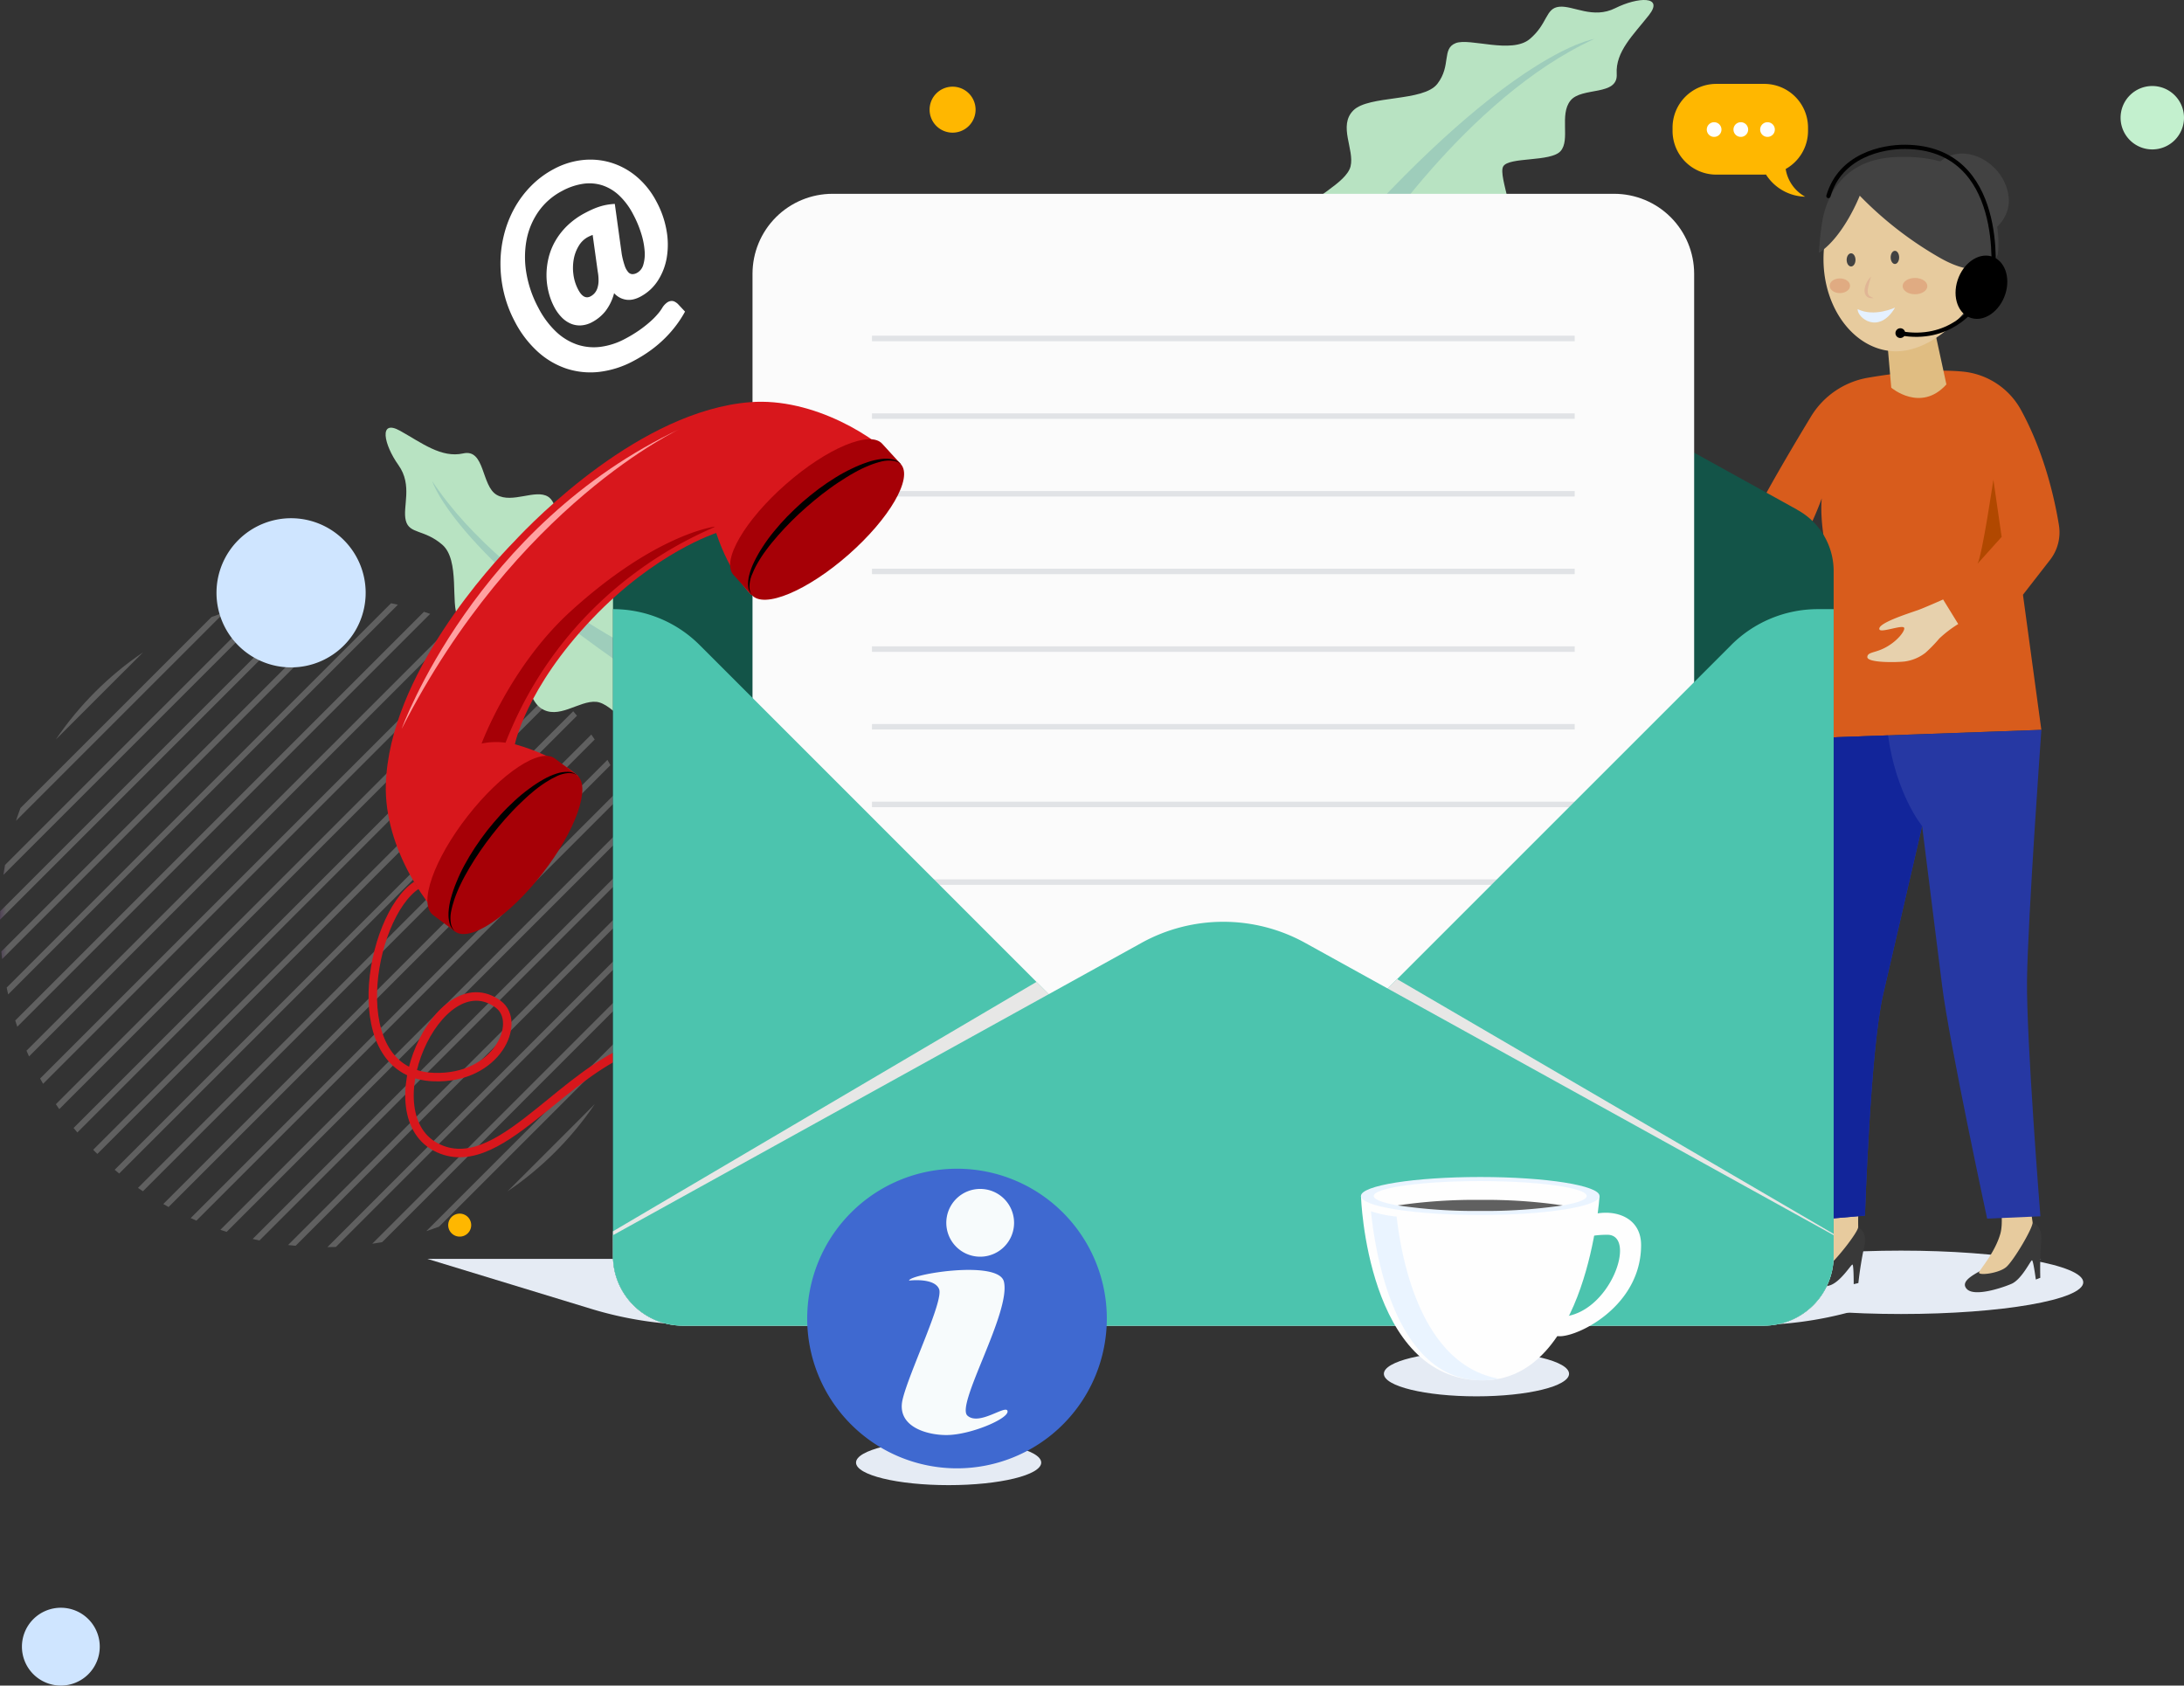 <svg xmlns="http://www.w3.org/2000/svg" xmlns:xlink="http://www.w3.org/1999/xlink" width="514.436" height="397.043" viewBox="0 0 514.436 397.043">
  <rect x="0" y="0" width="514.436" height="397.043" fill="#333333" stroke="none"/>
  <defs>
    <clipPath id="clip-path">
      <rect id="Rectangle_5059" data-name="Rectangle 5059" width="514.436" height="397.043" fill="none"/>
    </clipPath>
    <clipPath id="clip-path-2">
      <rect id="Rectangle_5054" data-name="Rectangle 5054" width="153.238" height="153.238" fill="none"/>
    </clipPath>
    <clipPath id="clip-path-3">
      <path id="Path_24610" data-name="Path 24610" d="M126.561,144.467q.032-1,.04-1.992L50.486,218.589q1-.007,1.992-.04Z" transform="translate(-50.486 -142.475)" fill="none"/>
    </clipPath>
    <linearGradient id="linear-gradient" x1="-1.013" y1="2.357" x2="-0.993" y2="2.357" gradientUnits="objectBoundingBox">
      <stop offset="0" stop-color="#bb7ad5"/>
      <stop offset="1" stop-color="#fbfbfb"/>
    </linearGradient>
    <clipPath id="clip-path-4">
      <path id="Path_24611" data-name="Path 24611" d="M129.486,138.181q-.08-.887-.182-1.771L44.421,221.291c.59.069,1.179.128,1.771.183Z" transform="translate(-44.421 -136.41)" fill="none"/>
    </clipPath>
    <linearGradient id="linear-gradient-2" x1="-0.798" y1="2.218" x2="-0.78" y2="2.218" xlink:href="#linear-gradient"/>
    <clipPath id="clip-path-5">
      <path id="Path_24612" data-name="Path 24612" d="M14.372,214.713c.162.163.319.331.481.493s.33.321.495.483L123.7,107.337c-.162-.165-.319-.332-.481-.495s-.33-.321-.495-.481Z" transform="translate(-14.372 -106.361)" fill="none"/>
    </clipPath>
    <linearGradient id="linear-gradient-3" x1="-0.201" y1="2.146" x2="-0.187" y2="2.146" xlink:href="#linear-gradient"/>
    <clipPath id="clip-path-6">
      <path id="Path_24613" data-name="Path 24613" d="M121.783,151.717c.137-.776.266-1.554.379-2.333L57.4,214.151c.779-.113,1.557-.241,2.333-.379Z" transform="translate(-57.395 -149.384)" fill="none"/>
    </clipPath>
    <linearGradient id="linear-gradient-4" x1="-1.354" y1="2.607" x2="-1.33" y2="2.607" xlink:href="#linear-gradient"/>
    <clipPath id="clip-path-7">
      <path id="Path_24614" data-name="Path 24614" d="M131.107,132.557q-.165-.8-.348-1.606l-91.8,91.8q.8.183,1.606.348Z" transform="translate(-38.962 -130.951)" fill="none"/>
    </clipPath>
    <linearGradient id="linear-gradient-5" x1="-0.646" y1="2.138" x2="-0.629" y2="2.138" xlink:href="#linear-gradient"/>
    <clipPath id="clip-path-8">
      <path id="Path_24615" data-name="Path 24615" d="M98.8,170.251,78.262,190.79A77.086,77.086,0,0,0,98.8,170.251" transform="translate(-78.262 -170.251)" fill="none"/>
    </clipPath>
    <linearGradient id="linear-gradient-6" x1="-5.821" y1="6.668" x2="-5.747" y2="6.668" xlink:href="#linear-gradient"/>
    <clipPath id="clip-path-9">
      <path id="Path_24616" data-name="Path 24616" d="M131.719,127.438q-.234-.736-.484-1.468L33.981,223.224c.489.165.978.328,1.47.484Z" transform="translate(-33.981 -125.97)" fill="none"/>
    </clipPath>
    <linearGradient id="linear-gradient-7" x1="-0.531" y1="2.093" x2="-0.515" y2="2.093" xlink:href="#linear-gradient"/>
    <clipPath id="clip-path-10">
      <path id="Path_24617" data-name="Path 24617" d="M17.68,217.678q.527.449,1.063.889L126.577,110.731c-.292-.356-.59-.71-.889-1.063Z" transform="translate(-17.68 -109.668)" fill="none"/>
    </clipPath>
    <linearGradient id="linear-gradient-8" x1="-0.248" y1="2.108" x2="-0.234" y2="2.108" xlink:href="#linear-gradient"/>
    <clipPath id="clip-path-11">
      <path id="Path_24618" data-name="Path 24618" d="M128.852,114.422c-.263-.386-.527-.771-.8-1.155L21.278,220.044c.383.27.768.535,1.155.8Z" transform="translate(-21.278 -113.267)" fill="none"/>
    </clipPath>
    <linearGradient id="linear-gradient-9" x1="-0.302" y1="2.082" x2="-0.288" y2="2.082" xlink:href="#linear-gradient"/>
    <clipPath id="clip-path-12">
      <path id="Path_24619" data-name="Path 24619" d="M130.5,118.416q-.344-.626-.7-1.248L25.179,221.788c.416.238.831.475,1.25.7Z" transform="translate(-25.179 -117.168)" fill="none"/>
    </clipPath>
    <linearGradient id="linear-gradient-10" x1="-0.365" y1="2.07" x2="-0.351" y2="2.07" xlink:href="#linear-gradient"/>
    <clipPath id="clip-path-13">
      <path id="Path_24620" data-name="Path 24620" d="M131.482,122.742c-.194-.452-.4-.9-.6-1.35L29.4,222.871c.449.2.9.4,1.352.6Z" transform="translate(-29.403 -121.392)" fill="none"/>
    </clipPath>
    <linearGradient id="linear-gradient-11" x1="-0.44" y1="2.073" x2="-0.425" y2="2.073" xlink:href="#linear-gradient"/>
    <clipPath id="clip-path-14">
      <path id="Path_24621" data-name="Path 24621" d="M113.738,160.723q.555-1.489,1.048-3L65.734,206.775q1.51-.493,3-1.048Z" transform="translate(-65.734 -157.723)" fill="none"/>
    </clipPath>
    <linearGradient id="linear-gradient-12" x1="-2.047" y1="3.182" x2="-2.016" y2="3.182" xlink:href="#linear-gradient"/>
    <clipPath id="clip-path-15">
      <path id="Path_24622" data-name="Path 24622" d="M106.165,96.675c-.449-.2-.9-.406-1.35-.6L4.086,196.8c.194.452.4.9.6,1.352Z" transform="translate(-4.086 -96.075)" fill="none"/>
    </clipPath>
    <linearGradient id="linear-gradient-13" x1="-0.061" y1="2.452" x2="-0.046" y2="2.452" xlink:href="#linear-gradient"/>
    <clipPath id="clip-path-16">
      <path id="Path_24623" data-name="Path 24623" d="M111.51,98.878q-.623-.357-1.25-.7L6.186,202.25q.344.628.7,1.248Z" transform="translate(-6.186 -98.174)" fill="none"/>
    </clipPath>
    <linearGradient id="linear-gradient-14" x1="-0.09" y1="2.346" x2="-0.075" y2="2.346" xlink:href="#linear-gradient"/>
    <clipPath id="clip-path-17">
      <path id="Path_24624" data-name="Path 24624" d="M116.188,101.4q-.575-.406-1.155-.8L8.614,207.021c.263.388.527.773.8,1.156Z" transform="translate(-8.614 -100.603)" fill="none"/>
    </clipPath>
    <linearGradient id="linear-gradient-15" x1="-0.122" y1="2.262" x2="-0.108" y2="2.262" xlink:href="#linear-gradient"/>
    <clipPath id="clip-path-18">
      <path id="Path_24625" data-name="Path 24625" d="M120.243,104.224c-.351-.3-.706-.6-1.062-.889L11.346,211.169c.292.357.59.71.889,1.063Z" transform="translate(-11.346 -103.335)" fill="none"/>
    </clipPath>
    <linearGradient id="linear-gradient-16" x1="-0.159" y1="2.196" x2="-0.145" y2="2.196" xlink:href="#linear-gradient"/>
    <clipPath id="clip-path-19">
      <path id="Path_24626" data-name="Path 24626" d="M65.286,92.507c-.779.113-1.557.243-2.333.38L.9,154.943c-.137.776-.266,1.552-.379,2.331Z" transform="translate(-0.519 -92.507)" fill="none"/>
    </clipPath>
    <linearGradient id="linear-gradient-17" x1="-0.012" y1="3.948" x2="0.011" y2="3.948" xlink:href="#linear-gradient"/>
    <clipPath id="clip-path-20">
      <path id="Path_24627" data-name="Path 24627" d="M29.143,100.593A77.026,77.026,0,0,0,8.6,121.132Z" transform="translate(-8.604 -100.593)" fill="none"/>
    </clipPath>
    <linearGradient id="linear-gradient-18" x1="-0.64" y1="11.849" x2="-0.566" y2="11.849" xlink:href="#linear-gradient"/>
    <clipPath id="clip-path-21">
      <path id="Path_24628" data-name="Path 24628" d="M100.088,94.823q-.733-.25-1.47-.484L2.35,190.607c.156.492.319.981.484,1.47Z" transform="translate(-2.35 -94.339)" fill="none"/>
    </clipPath>
    <linearGradient id="linear-gradient-19" x1="-0.037" y1="2.588" x2="-0.021" y2="2.588" xlink:href="#linear-gradient"/>
    <clipPath id="clip-path-22">
      <path id="Path_24629" data-name="Path 24629" d="M76.114,91.989q-1,.007-1.992.04L.04,166.111q-.032.994-.04,1.992Z" transform="translate(0 -91.989)" fill="none"/>
    </clipPath>
    <linearGradient id="linear-gradient-20" x1="0" y1="3.37" x2="0.02" y2="3.37" xlink:href="#linear-gradient"/>
    <clipPath id="clip-path-23">
      <path id="Path_24630" data-name="Path 24630" d="M3.515,140.506q-.555,1.492-1.048,3L51.519,94.456q-1.51.49-3,1.048Z" transform="translate(-2.467 -94.456)" fill="none"/>
    </clipPath>
    <linearGradient id="linear-gradient-21" x1="-0.077" y1="5.153" x2="-0.046" y2="5.153" xlink:href="#linear-gradient"/>
    <clipPath id="clip-path-24">
      <path id="Path_24631" data-name="Path 24631" d="M93.175,93.366q-.8-.181-1.606-.347L1.03,183.559q.165.8.348,1.6Z" transform="translate(-1.03 -93.019)" fill="none"/>
    </clipPath>
    <linearGradient id="linear-gradient-22" x1="-0.017" y1="2.767" x2="0" y2="2.767" xlink:href="#linear-gradient"/>
    <clipPath id="clip-path-25">
      <path id="Path_24632" data-name="Path 24632" d="M85.271,92.377q-.885-.1-1.771-.182L.206,175.489q.08.887.183,1.771Z" transform="translate(-0.206 -92.195)" fill="none"/>
    </clipPath>
    <linearGradient id="linear-gradient-23" x1="-0.004" y1="3.012" x2="0.014" y2="3.012" xlink:href="#linear-gradient"/>
    <clipPath id="clip-path-26">
      <rect id="Rectangle_5055" data-name="Rectangle 5055" width="43.62" height="10.621" fill="none"/>
    </clipPath>
    <clipPath id="clip-path-28">
      <rect id="Rectangle_5057" data-name="Rectangle 5057" width="380.114" height="15.579" fill="none"/>
    </clipPath>
    <clipPath id="clip-path-29">
      <rect id="Rectangle_5058" data-name="Rectangle 5058" width="85.847" height="14.93" fill="none"/>
    </clipPath>
    <clipPath id="clip-path-30">
      <path id="Path_24668" data-name="Path 24668" d="M134.87,29.884a18.842,18.842,0,0,0-18.84,18.842V256.169h221.8V48.726a18.841,18.841,0,0,0-18.839-18.842Z" transform="translate(-116.03 -29.884)" fill="none"/>
    </clipPath>
    <linearGradient id="linear-gradient-24" x1="-0.799" y1="1.553" x2="-0.792" y2="1.553" gradientUnits="objectBoundingBox">
      <stop offset="0" stop-color="#cac7c2"/>
      <stop offset="0.216" stop-color="#dddbd8"/>
      <stop offset="0.468" stop-color="#ededeb"/>
      <stop offset="0.727" stop-color="#f7f7f7"/>
      <stop offset="1" stop-color="#fbfbfb"/>
    </linearGradient>
    <clipPath id="clip-path-32">
      <rect id="Rectangle_5069" data-name="Rectangle 5069" width="165.528" height="129.352" fill="none"/>
    </clipPath>
    <clipPath id="clip-path-33">
      <rect id="Rectangle_5070" data-name="Rectangle 5070" width="287.538" height="81.625" fill="none"/>
    </clipPath>
    <clipPath id="clip-path-34">
      <rect id="Rectangle_5072" data-name="Rectangle 5072" width="30.245" height="37.593" fill="none"/>
    </clipPath>
    <clipPath id="clip-path-35">
      <path id="Path_24681" data-name="Path 24681" d="M70.664,156.6l-.432-.4a1.925,1.925,0,0,1-.425-.568,2.686,2.686,0,0,1-.386-.9,7.991,7.991,0,0,1-.26-2.615,16,16,0,0,1,.57-3.347,30.127,30.127,0,0,1,1.3-3.785,38,38,0,0,1,1.9-4.028c.739-1.357,1.551-2.733,2.443-4.085s1.855-2.672,2.867-4c1.01-1.265,2.07-2.522,3.168-3.735,1.094-1.2,2.232-2.316,3.368-3.362a37.618,37.618,0,0,1,3.445-2.829,30.151,30.151,0,0,1,3.356-2.18,16.039,16.039,0,0,1,3.109-1.366,8.038,8.038,0,0,1,2.6-.383,2.646,2.646,0,0,1,.961.156,1.937,1.937,0,0,1,.658.273l.49.325-.527-.251a1.85,1.85,0,0,0-.663-.171,2.88,2.88,0,0,0-.918-.035,7.615,7.615,0,0,0-2.409.62,21.966,21.966,0,0,0-2.861,1.57,29.027,29.027,0,0,0-3.11,2.319c-1.065.877-2.119,1.885-3.2,2.927s-2.131,2.2-3.2,3.375c-1.042,1.173-2.065,2.418-3.075,3.706-.973,1.251-1.942,2.56-2.832,3.863-.877,1.32-1.742,2.618-2.5,3.923s-1.471,2.574-2.062,3.821a29.541,29.541,0,0,0-1.492,3.582,21.778,21.778,0,0,0-.826,3.156,7.636,7.636,0,0,0-.015,2.488,2.922,2.922,0,0,0,.255.877,1.762,1.762,0,0,0,.328.6l.373.454" transform="translate(-69.156 -119.009)" fill="none"/>
    </clipPath>
    <linearGradient id="linear-gradient-25" x1="-3.49" y1="5.72" x2="-3.44" y2="5.72" gradientUnits="objectBoundingBox">
      <stop offset="0"/>
      <stop offset="0.489" stop-color="#c4171c"/>
      <stop offset="1"/>
    </linearGradient>
    <clipPath id="clip-path-36">
      <rect id="Rectangle_5074" data-name="Rectangle 5074" width="36.008" height="32.123" fill="none"/>
    </clipPath>
    <clipPath id="clip-path-37">
      <path id="Path_24684" data-name="Path 24684" d="M116.252,102.857l-.351-.471a1.916,1.916,0,0,1-.31-.637,2.617,2.617,0,0,1-.212-.956,7.969,7.969,0,0,1,.232-2.617,16.134,16.134,0,0,1,1.182-3.184,30.355,30.355,0,0,1,1.981-3.477,37.853,37.853,0,0,1,2.624-3.6c.978-1.2,2.032-2.4,3.161-3.559s2.33-2.287,3.553-3.388c1.247-1.071,2.508-2.1,3.818-3.087,1.3-.972,2.624-1.859,3.937-2.676a37.8,37.8,0,0,1,3.911-2.137,30.062,30.062,0,0,1,3.7-1.515,16.062,16.062,0,0,1,3.309-.764,8.02,8.02,0,0,1,2.626.108,2.676,2.676,0,0,1,.915.332,1.891,1.891,0,0,1,.594.393c.276.267.423.411.423.411l-.472-.345a1.853,1.853,0,0,0-.619-.292,2.9,2.9,0,0,0-.9-.2,7.6,7.6,0,0,0-2.481.16,21.87,21.87,0,0,0-3.1,1.008,29.4,29.4,0,0,0-3.488,1.7c-1.21.665-2.434,1.457-3.7,2.279s-2.5,1.769-3.772,2.719c-1.237.956-2.489,2-3.7,3.06s-2.389,2.159-3.512,3.277c-1.108,1.132-2.2,2.247-3.184,3.388s-1.925,2.256-2.738,3.37a29.431,29.431,0,0,0-2.134,3.24,21.9,21.9,0,0,0-1.4,2.948,7.6,7.6,0,0,0-.48,2.441,2.95,2.95,0,0,0,.087.909,1.808,1.808,0,0,0,.211.655c.183.335.281.515.281.515" transform="translate(-115.342 -70.734)" fill="none"/>
    </clipPath>
    <linearGradient id="linear-gradient-26" x1="-4.883" y1="8.988" x2="-4.841" y2="8.988" xlink:href="#linear-gradient-25"/>
  </defs>
  <g id="Group_15868" data-name="Group 15868" transform="translate(-325.158 -476)">
    <g id="Group_15647" data-name="Group 15647" transform="translate(325.158 476)">
      <g id="Group_15646" data-name="Group 15646" clip-path="url(#clip-path)">
        <g id="Group_15633" data-name="Group 15633" transform="translate(0 140.525)" opacity="0.23" style="mix-blend-mode: multiply;isolation: isolate">
          <g id="Group_15632" data-name="Group 15632">
            <g id="Group_15631" data-name="Group 15631" clip-path="url(#clip-path-2)">
              <g id="Group_15586" data-name="Group 15586" transform="translate(77.124 77.124)">
                <g id="Group_15585" data-name="Group 15585" clip-path="url(#clip-path-3)">
                  <rect id="Rectangle_5031" data-name="Rectangle 5031" width="76.114" height="76.114" transform="translate(0)" fill="url(#linear-gradient)"/>
                </g>
              </g>
              <g id="Group_15588" data-name="Group 15588" transform="translate(67.859 67.859)">
                <g id="Group_15587" data-name="Group 15587" clip-path="url(#clip-path-4)">
                  <rect id="Rectangle_5032" data-name="Rectangle 5032" width="85.065" height="85.065" fill="url(#linear-gradient-2)"/>
                </g>
              </g>
              <g id="Group_15590" data-name="Group 15590" transform="translate(21.955 21.955)">
                <g id="Group_15589" data-name="Group 15589" clip-path="url(#clip-path-5)">
                  <rect id="Rectangle_5033" data-name="Rectangle 5033" width="109.328" height="109.328" transform="translate(0 0)" fill="url(#linear-gradient-3)"/>
                </g>
              </g>
              <g id="Group_15592" data-name="Group 15592" transform="translate(87.678 87.678)">
                <g id="Group_15591" data-name="Group 15591" clip-path="url(#clip-path-6)">
                  <rect id="Rectangle_5034" data-name="Rectangle 5034" width="64.767" height="64.767" transform="translate(0)" fill="url(#linear-gradient-4)"/>
                </g>
              </g>
              <g id="Group_15594" data-name="Group 15594" transform="translate(59.52 59.52)">
                <g id="Group_15593" data-name="Group 15593" clip-path="url(#clip-path-7)">
                  <rect id="Rectangle_5035" data-name="Rectangle 5035" width="92.145" height="92.145" fill="url(#linear-gradient-5)"/>
                </g>
              </g>
              <g id="Group_15596" data-name="Group 15596" transform="translate(119.556 119.555)">
                <g id="Group_15595" data-name="Group 15595" clip-path="url(#clip-path-8)">
                  <rect id="Rectangle_5036" data-name="Rectangle 5036" width="20.539" height="20.539" transform="translate(0 0)" fill="url(#linear-gradient-6)"/>
                </g>
              </g>
              <g id="Group_15598" data-name="Group 15598" transform="translate(51.91 51.91)">
                <g id="Group_15597" data-name="Group 15597" clip-path="url(#clip-path-9)">
                  <rect id="Rectangle_5037" data-name="Rectangle 5037" width="97.738" height="97.738" transform="translate(0)" fill="url(#linear-gradient-7)"/>
                </g>
              </g>
              <g id="Group_15600" data-name="Group 15600" transform="translate(27.009 27.007)">
                <g id="Group_15599" data-name="Group 15599" clip-path="url(#clip-path-10)">
                  <rect id="Rectangle_5038" data-name="Rectangle 5038" width="108.897" height="108.899" transform="translate(0 0)" fill="url(#linear-gradient-8)"/>
                </g>
              </g>
              <g id="Group_15602" data-name="Group 15602" transform="translate(32.505 32.505)">
                <g id="Group_15601" data-name="Group 15601" clip-path="url(#clip-path-11)">
                  <rect id="Rectangle_5039" data-name="Rectangle 5039" width="107.574" height="107.574" fill="url(#linear-gradient-9)"/>
                </g>
              </g>
              <g id="Group_15604" data-name="Group 15604" transform="translate(38.464 38.464)">
                <g id="Group_15603" data-name="Group 15603" clip-path="url(#clip-path-12)">
                  <rect id="Rectangle_5040" data-name="Rectangle 5040" width="105.324" height="105.324" transform="translate(0 0)" fill="url(#linear-gradient-10)"/>
                </g>
              </g>
              <g id="Group_15606" data-name="Group 15606" transform="translate(44.917 44.917)">
                <g id="Group_15605" data-name="Group 15605" clip-path="url(#clip-path-13)">
                  <rect id="Rectangle_5041" data-name="Rectangle 5041" width="102.079" height="102.079" transform="translate(0 0)" fill="url(#linear-gradient-11)"/>
                </g>
              </g>
              <g id="Group_15608" data-name="Group 15608" transform="translate(100.417 100.417)">
                <g id="Group_15607" data-name="Group 15607" clip-path="url(#clip-path-14)">
                  <rect id="Rectangle_5042" data-name="Rectangle 5042" width="49.052" height="49.052" transform="translate(0 0)" fill="url(#linear-gradient-12)"/>
                </g>
              </g>
              <g id="Group_15610" data-name="Group 15610" transform="translate(6.242 6.242)">
                <g id="Group_15609" data-name="Group 15609" clip-path="url(#clip-path-15)">
                  <rect id="Rectangle_5043" data-name="Rectangle 5043" width="102.079" height="102.079" transform="translate(0 0)" fill="url(#linear-gradient-13)"/>
                </g>
              </g>
              <g id="Group_15612" data-name="Group 15612" transform="translate(9.45 9.448)">
                <g id="Group_15611" data-name="Group 15611" clip-path="url(#clip-path-16)">
                  <rect id="Rectangle_5044" data-name="Rectangle 5044" width="105.324" height="105.324" transform="translate(0 0)" fill="url(#linear-gradient-14)"/>
                </g>
              </g>
              <g id="Group_15614" data-name="Group 15614" transform="translate(13.159 13.159)">
                <g id="Group_15613" data-name="Group 15613" clip-path="url(#clip-path-17)">
                  <rect id="Rectangle_5045" data-name="Rectangle 5045" width="107.574" height="107.574" transform="translate(0 0)" fill="url(#linear-gradient-15)"/>
                </g>
              </g>
              <g id="Group_15616" data-name="Group 15616" transform="translate(17.333 17.333)">
                <g id="Group_15615" data-name="Group 15615" clip-path="url(#clip-path-18)">
                  <rect id="Rectangle_5046" data-name="Rectangle 5046" width="108.897" height="108.897" transform="translate(0 0)" fill="url(#linear-gradient-16)"/>
                </g>
              </g>
              <g id="Group_15618" data-name="Group 15618" transform="translate(0.793 0.791)">
                <g id="Group_15617" data-name="Group 15617" clip-path="url(#clip-path-19)">
                  <rect id="Rectangle_5047" data-name="Rectangle 5047" width="64.767" height="64.767" transform="translate(0)" fill="url(#linear-gradient-17)"/>
                </g>
              </g>
              <g id="Group_15620" data-name="Group 15620" transform="translate(13.144 13.144)">
                <g id="Group_15619" data-name="Group 15619" clip-path="url(#clip-path-20)">
                  <rect id="Rectangle_5048" data-name="Rectangle 5048" width="20.539" height="20.539" fill="url(#linear-gradient-18)"/>
                </g>
              </g>
              <g id="Group_15622" data-name="Group 15622" transform="translate(3.59 3.59)">
                <g id="Group_15621" data-name="Group 15621" clip-path="url(#clip-path-21)">
                  <rect id="Rectangle_5049" data-name="Rectangle 5049" width="97.738" height="97.738" transform="translate(0 0)" fill="url(#linear-gradient-19)"/>
                </g>
              </g>
              <g id="Group_15624" data-name="Group 15624" transform="translate(0 0)">
                <g id="Group_15623" data-name="Group 15623" clip-path="url(#clip-path-22)">
                  <rect id="Rectangle_5050" data-name="Rectangle 5050" width="76.114" height="76.114" fill="url(#linear-gradient-20)"/>
                </g>
              </g>
              <g id="Group_15626" data-name="Group 15626" transform="translate(3.769 3.769)">
                <g id="Group_15625" data-name="Group 15625" clip-path="url(#clip-path-23)">
                  <rect id="Rectangle_5051" data-name="Rectangle 5051" width="49.052" height="49.051" transform="translate(0 0)" fill="url(#linear-gradient-21)"/>
                </g>
              </g>
              <g id="Group_15628" data-name="Group 15628" transform="translate(1.573 1.573)">
                <g id="Group_15627" data-name="Group 15627" clip-path="url(#clip-path-24)">
                  <rect id="Rectangle_5052" data-name="Rectangle 5052" width="92.145" height="92.144" fill="url(#linear-gradient-22)"/>
                </g>
              </g>
              <g id="Group_15630" data-name="Group 15630" transform="translate(0.315 0.315)">
                <g id="Group_15629" data-name="Group 15629" clip-path="url(#clip-path-25)">
                  <rect id="Rectangle_5053" data-name="Rectangle 5053" width="85.065" height="85.065" transform="translate(0 0)" fill="url(#linear-gradient-23)"/>
                </g>
              </g>
            </g>
          </g>
        </g>
        <path id="Path_24633" data-name="Path 24633" d="M68.518,97.476A17.568,17.568,0,1,1,50.95,79.908,17.568,17.568,0,0,1,68.518,97.476" transform="translate(17.613 42.162)" fill="#cfe5ff"/>
        <path id="Path_24634" data-name="Path 24634" d="M21.714,257.074a9.166,9.166,0,1,1-9.166-9.166,9.165,9.165,0,0,1,9.166,9.166" transform="translate(1.784 130.804)" fill="#cfe5ff"/>
        <path id="Path_24635" data-name="Path 24635" d="M121.188,139.62c-3.139-.839-8.066-8.744-12.131-9.1s-8.986,4.429-13.139,1.412-4.536-15.984-9.288-18.571-8.3.312-10.121-2.741S77.051,97.171,72.8,93.5s-7.737-2.45-8.579-5.657,1.694-8.286-1.738-13.087-4.739-10.941.391-8.078,9.711,6.479,14.875,5.327,4.222,7.682,7.895,9.774,9.125-1.445,12.093.423,3.213,11.851,5.7,12.792,12.417-5.975,17.065-4.038-1.039,14.528,3.937,16.413,11.031,4.265,11.031,4.265Z" transform="translate(31.369 34.797)" fill="#b8e3c2"/>
        <path id="Path_24636" data-name="Path 24636" d="M66.633,74.173s5.6,18.487,55.786,50.626l3.188-5.182s-40.539-17.63-58.974-45.444" transform="translate(35.158 39.136)" fill="#9ecdbb"/>
        <path id="Path_24637" data-name="Path 24637" d="M67.762,136.506c-11.2,7.469-17.549,44.436,4.108,45.181,14.931.515,20.808-12.936,15.2-17.122-14.08-10.51-30.51,26.457-14.08,33.926,7.751,3.523,15.615-2.094,24.091-8.934,12.971-10.469,27.374-23.8,44.989-11.6" transform="translate(30.328 72.025)" fill="none" stroke="#d8171c" stroke-miterlimit="10" stroke-width="2"/>
        <g id="Group_15636" data-name="Group 15636" transform="translate(325.969 318.291)" style="mix-blend-mode: multiply;isolation: isolate">
          <g id="Group_15635" data-name="Group 15635">
            <g id="Group_15634" data-name="Group 15634" clip-path="url(#clip-path-26)">
              <path id="Path_24638" data-name="Path 24638" d="M257,213.666c0,2.933-9.765,5.312-21.81,5.312s-21.81-2.379-21.81-5.312,9.765-5.31,21.81-5.31,21.81,2.377,21.81,5.31" transform="translate(-213.382 -208.356)" fill="#e5ebf4"/>
            </g>
          </g>
        </g>
        <g id="Group_15639" data-name="Group 15639" transform="translate(201.635 339.21)" style="mix-blend-mode: multiply;isolation: isolate">
          <g id="Group_15638" data-name="Group 15638">
            <g id="Group_15637" data-name="Group 15637" clip-path="url(#clip-path-26)">
              <path id="Path_24639" data-name="Path 24639" d="M175.612,227.361c0,2.933-9.765,5.31-21.81,5.31s-21.81-2.377-21.81-5.31,9.765-5.312,21.81-5.312,21.81,2.379,21.81,5.312" transform="translate(-131.992 -222.05)" fill="#e5ebf4"/>
            </g>
          </g>
        </g>
        <g id="Group_15642" data-name="Group 15642" transform="translate(100.667 296.536)" style="mix-blend-mode: multiply;isolation: isolate">
          <g id="Group_15641" data-name="Group 15641">
            <g id="Group_15640" data-name="Group 15640" clip-path="url(#clip-path-28)">
              <path id="Path_24640" data-name="Path 24640" d="M378.068,209.694H130.029a87.6,87.6,0,0,1-25.565-3.813L65.9,194.115H446.013l-44.457,12.371a87.552,87.552,0,0,1-23.487,3.208" transform="translate(-65.897 -194.115)" fill="#e5ebf4"/>
            </g>
          </g>
        </g>
        <path id="Path_24641" data-name="Path 24641" d="M328.958,57.356c-4.939-.431-12.088-.269-22.2,1.47A19.562,19.562,0,0,0,293.355,68C288.148,76.6,280.1,90.238,278.4,95.009c0,0-14.32-2.23-22.4-7.14l-3.57,7.14s8.231,5.7,32.456,13.633c0,0,7.21-10.848,11.036-21.422,0,0-.8,5.862,1.948,16.228,2.177,8.2-2.93,40.207-2.93,40.207l52.7-1.888-4.331-31.828,6.39-8.216a10.582,10.582,0,0,0,2.079-8.2c-.984-6.059-3.394-16.987-8.944-27.134a17.54,17.54,0,0,0-13.883-9.03" transform="translate(133.194 30.156)" fill="#d85c1c"/>
        <path id="Path_24642" data-name="Path 24642" d="M310.6,87.436l-1.948-13.469s-2.6,17.688-3.732,19.8Z" transform="translate(160.883 39.027)" fill="#b14800"/>
        <path id="Path_24643" data-name="Path 24643" d="M299.748,94.975c-2.684.938-9.6,3.139-8.958,4.539.367.808,5.241-1.109,5.781-.451.406.5-1.328,3.084-4.445,4.726-2.42,1.273-4.1,1.007-4.2,2.163-.128,1.465,7.023,1.314,8.85,1.086A10.2,10.2,0,0,0,301.609,105a32.924,32.924,0,0,0,3.271-3.37,27.792,27.792,0,0,1,4.458-3.41l-3.559-5.782s-4.487,2-6.03,2.539" transform="translate(151.917 48.772)" fill="#e7d1ad"/>
        <path id="Path_24644" data-name="Path 24644" d="M290.883,52.569,292,65.4s6.943,5.936,12.991-.765l-3.359-15.51Z" transform="translate(153.479 25.919)" fill="#e0bd82"/>
        <path id="Path_24645" data-name="Path 24645" d="M314.855,30.791a19.85,19.85,0,0,1,5.874,14.691c0,9.911-11.712,23.9-22.439,23.9-9.458,0-17.123-9.72-17.123-21.709,0-9.189,4.557-16.946,10.863-20.209,8.92-4.615,18.512-.886,22.826,3.33" transform="translate(148.352 13.368)" fill="#e7cb9e"/>
        <path id="Path_24646" data-name="Path 24646" d="M289.006,42.663s-.1.4-.261.962a15.379,15.379,0,0,0-.469,2.009,2.566,2.566,0,0,0,.034.97,1.164,1.164,0,0,0,.446.658,3.489,3.489,0,0,1,.309.2l.281.113c.16.066.257.115.257.115a2.416,2.416,0,0,1-.28.032,1.616,1.616,0,0,1-.767-.083,1.891,1.891,0,0,1-.486-.276,1.578,1.578,0,0,1-.387-.518,1.806,1.806,0,0,1-.168-.649,3.267,3.267,0,0,1,0-.658,5.145,5.145,0,0,1,.839-2.1,4.412,4.412,0,0,1,.649-.781" transform="translate(151.693 22.51)" fill="#e0b695"/>
        <path id="Path_24647" data-name="Path 24647" d="M286.917,44.662c0,.956-1.074,1.731-2.4,1.731s-2.4-.775-2.4-1.731,1.072-1.731,2.4-1.731,2.4.775,2.4,1.731" transform="translate(148.857 22.652)" fill="#e0ab82"/>
        <path id="Path_24648" data-name="Path 24648" d="M299.191,44.78c0,1.06-1.3,1.92-2.91,1.92s-2.912-.86-2.912-1.92,1.3-1.92,2.912-1.92,2.91.86,2.91,1.92" transform="translate(154.791 22.614)" fill="#e0ab82"/>
        <g id="Group_15645" data-name="Group 15645" transform="translate(404.862 294.588)" style="mix-blend-mode: multiply;isolation: isolate">
          <g id="Group_15644" data-name="Group 15644">
            <g id="Group_15643" data-name="Group 15643" clip-path="url(#clip-path-29)">
              <path id="Path_24649" data-name="Path 24649" d="M350.873,200.306c0,4.123-19.218,7.466-42.923,7.466s-42.925-3.342-42.925-7.466,19.218-7.466,42.925-7.466,42.923,3.342,42.923,7.466" transform="translate(-265.027 -192.84)" fill="#e5ebf4"/>
            </g>
          </g>
        </g>
        <path id="Path_24650" data-name="Path 24650" d="M318.836,188.515s2.476.509,2.117,4.245a87.241,87.241,0,0,0-.223,8.766l-1.051.406s-.59-4.485-.9-4.532-2.4,4.514-4.864,5.562-8.691,3.043-10.46,1.23c-1.939-1.984,2.389-3.79,4.606-5.1s10.777-10.577,10.777-10.577" transform="translate(159.855 99.466)" fill="#393939"/>
        <path id="Path_24651" data-name="Path 24651" d="M308.829,181.229s2.6,10.252,1.335,14.656-4.642,8.167-5,9.045,4.644.3,6.411-1.236,6.479-9.511,6.187-10.582A71.761,71.761,0,0,1,317,179.579Z" transform="translate(161.006 94.751)" fill="#e7cb9e"/>
        <path id="Path_24652" data-name="Path 24652" d="M292.567,189.232s2.386.836,1.531,4.49a87.185,87.185,0,0,0-1.393,8.659l-1.1.261s.015-4.525-.29-4.612-2.867,4.227-5.452,4.936-9.129,1.778-10.642-.255c-1.654-2.226,2.875-3.436,5.247-4.438s12.094-9.041,12.094-9.041" transform="translate(145.03 99.845)" fill="#393939"/>
        <path id="Path_24653" data-name="Path 24653" d="M284.12,180.859s1.2,10.507-.637,14.7-5.692,7.472-6.161,8.3,4.561.92,6.52-.368,7.692-8.558,7.545-9.658a71.757,71.757,0,0,1,1.056-13.515Z" transform="translate(146.307 95.141)" fill="#e7cb9e"/>
        <path id="Path_24654" data-name="Path 24654" d="M282.03,114.43s-4.458,44.657-5.078,59.542c-.548,13.154,5.6,53.916,5.6,53.916l10.625-.921s1.259-39.071,4.274-52.094c2.3-9.919,9.187-39.674,9.187-39.674s3.54,28.249,4.719,37.665c1.677,13.377,10.6,54.808,10.6,54.808l12.545-.545s-3.336-41.81-3.152-55.748c.2-14.71,3.382-58.838,3.382-58.838Z" transform="translate(146.11 59.381)" fill="#2638a3"/>
        <path id="Path_24655" data-name="Path 24655" d="M282.03,113.983s-4.458,44.657-5.078,59.542c-.548,13.154,5.6,53.916,5.6,53.916l10.625-.921s1.259-39.071,4.274-52.094c2.3-9.919,9.187-39.674,9.187-39.674s-6.115-7.429-8.025-21.364Z" transform="translate(146.11 59.828)" fill="#12259a"/>
        <path id="Path_24656" data-name="Path 24656" d="M322.588,47.191s-2.351,7.268-13.8.678a85.562,85.562,0,0,1-18.71-14.535s-3.735,9.613-9.612,13.469c0,0,.316-6.647,1.433-10.174,1.227-3.876,4.7-11.919,16.767-12.4,27.5-1.1,23.926,22.966,23.926,22.966" transform="translate(147.981 12.762)" fill="#424242"/>
        <path id="Path_24657" data-name="Path 24657" d="M311.318,42.228s6.34-3.489,3.885-10.66-11.963-11.046-16.87-4.65" transform="translate(157.41 12.493)" fill="#424242"/>
        <path id="Path_24658" data-name="Path 24658" d="M291.523,40.226c0,.857.446,1.551,1,1.551s1-.694,1-1.551-.446-1.551-1-1.551-1,.694-1,1.551" transform="translate(153.817 20.406)" fill="#424242"/>
        <path id="Path_24659" data-name="Path 24659" d="M284.738,40.608c0,.857.466,1.551,1.042,1.551s1.042-.694,1.042-1.551-.466-1.551-1.042-1.551-1.042.694-1.042,1.551" transform="translate(150.237 20.608)" fill="#424242"/>
        <path id="Path_24660" data-name="Path 24660" d="M295.25,47.429s-4.907,2.317-8.821.359c-.082,2.07,4.971,6.1,8.821-.359" transform="translate(151.129 25.025)" fill="#e5f1ff"/>
        <path id="Path_24661" data-name="Path 24661" d="M302.006,45.224c-1.3,4.015.153,8,3.257,8.909s6.676-1.615,7.98-5.629-.153-8-3.257-8.911-6.676,1.616-7.98,5.631" transform="translate(159.096 20.794)"/>
        <path id="Path_24662" data-name="Path 24662" d="M310.4,47.3s-5.663,8.417-17.432,6.228" transform="translate(154.582 24.958)" fill="none" stroke="#000" stroke-linecap="round" stroke-miterlimit="10" stroke-width="1"/>
        <path id="Path_24663" data-name="Path 24663" d="M293.617,50.635a1.148,1.148,0,1,0,.924,1.337,1.148,1.148,0,0,0-.924-1.337" transform="translate(154.206 26.706)"/>
        <path id="Path_24664" data-name="Path 24664" d="M320.691,53.047s3.3-30.218-20.644-30.4c-5.464-.043-15.311,2-18.121,11.582" transform="translate(148.753 11.946)" fill="none" stroke="#000" stroke-linecap="round" stroke-miterlimit="10" stroke-width="1"/>
        <path id="Path_24665" data-name="Path 24665" d="M373.448,102.469l.015-.015-115.886-64.1a39.863,39.863,0,0,0-38.593,0l-115.912,64.11.017.017a16.425,16.425,0,0,0-8.57,14.428v161.31a16.432,16.432,0,0,0,16.43,16.431H365.611a16.431,16.431,0,0,0,16.43-16.431V116.913a16.426,16.426,0,0,0-8.593-14.444" transform="translate(49.871 17.61)" fill="#135448"/>
        <path id="Path_24666" data-name="Path 24666" d="M201.115,49.761c1.32-2.97,9.9-6.6,10.887-10.557s-2.968-9.569.66-13.2,16.5-1.978,19.8-6.268.99-8.249,4.29-9.569,13.2,2.64,17.487-.99,3.63-7.258,6.929-7.588,7.918,2.97,13.2.33,11.547-2.97,7.918,1.65-7.918,8.578-7.588,13.857S266.443,20.4,263.8,23.7s0,9.238-2.31,11.877-12.207,1.32-13.527,3.63,3.96,13.2,1.32,17.487-14.187-3.3-16.827,1.32-5.939,10.227-5.939,10.227Z" transform="translate(106.115 0)" fill="#b8e3c2"/>
        <path id="Path_24667" data-name="Path 24667" d="M266.108,6.008s-19.137,2.64-58.73,47.181l4.62,3.96s23.756-37.283,54.11-51.141" transform="translate(109.419 3.17)" fill="#9ecdbb"/>
      </g>
    </g>
    <g id="Group_15649" data-name="Group 15649" transform="translate(502.41 521.652)">
      <g id="Group_15648" data-name="Group 15648" clip-path="url(#clip-path-30)">
        <rect id="Rectangle_5060" data-name="Rectangle 5060" width="221.801" height="226.285" transform="translate(0 0)" fill="url(#linear-gradient-24)"/>
      </g>
    </g>
    <g id="Group_15667" data-name="Group 15667" transform="translate(325.158 476)">
      <g id="Group_15666" data-name="Group 15666" clip-path="url(#clip-path)">
        <g id="Group_15652" data-name="Group 15652" transform="translate(205.389 79.076)" style="mix-blend-mode: multiply;isolation: isolate">
          <g id="Group_15651" data-name="Group 15651">
            <g id="Group_15650" data-name="Group 15650" clip-path="url(#clip-path-32)">
              <rect id="Rectangle_5061" data-name="Rectangle 5061" width="165.53" height="1.298" transform="translate(-0.002 0)" fill="#e1e3e6"/>
              <rect id="Rectangle_5062" data-name="Rectangle 5062" width="165.53" height="1.298" transform="translate(-0.002 18.293)" fill="#e1e3e6"/>
              <rect id="Rectangle_5063" data-name="Rectangle 5063" width="165.53" height="1.298" transform="translate(-0.002 36.587)" fill="#e1e3e6"/>
              <rect id="Rectangle_5064" data-name="Rectangle 5064" width="165.53" height="1.298" transform="translate(-0.002 54.88)" fill="#e1e3e6"/>
              <rect id="Rectangle_5065" data-name="Rectangle 5065" width="165.53" height="1.298" transform="translate(-0.002 73.174)" fill="#e1e3e6"/>
              <rect id="Rectangle_5066" data-name="Rectangle 5066" width="165.53" height="1.298" transform="translate(-0.002 91.467)" fill="#e1e3e6"/>
              <rect id="Rectangle_5067" data-name="Rectangle 5067" width="165.53" height="1.298" transform="translate(-0.002 109.76)" fill="#e1e3e6"/>
              <rect id="Rectangle_5068" data-name="Rectangle 5068" width="165.53" height="1.298" transform="translate(-0.002 128.054)" fill="#e1e3e6"/>
            </g>
          </g>
        </g>
        <path id="Path_24669" data-name="Path 24669" d="M357.919,102.375,236.888,223.4a.669.669,0,0,1-.949,0L114.917,102.376a28.835,28.835,0,0,0-20.4-8.449V246.276a16.431,16.431,0,0,0,16.43,16.43H365.61a16.429,16.429,0,0,0,16.43-16.43V93.927h-3.726a28.839,28.839,0,0,0-20.4,8.448" transform="translate(49.872 49.559)" fill="#4cc4ae"/>
        <g id="Group_15655" data-name="Group 15655" transform="translate(144.375 230.639)" style="mix-blend-mode: multiply;isolation: isolate">
          <g id="Group_15654" data-name="Group 15654">
            <g id="Group_15653" data-name="Group 15653" clip-path="url(#clip-path-33)">
              <path id="Path_24670" data-name="Path 24670" d="M279.213,150.978l-42.318,42.315a.673.673,0,0,1-.952,0l-41.665-41.665-99.77,58.756.017,5.79a16.43,16.43,0,0,0,16.43,16.43H365.618a16.431,16.431,0,0,0,16.43-16.43V211Z" transform="translate(-94.509 -150.978)" fill="#e7e7e6"/>
            </g>
          </g>
        </g>
        <path id="Path_24671" data-name="Path 24671" d="M382.042,220.839v-4.881L257.578,147.117a39.866,39.866,0,0,0-38.594,0L94.52,215.958v4.881a16.429,16.429,0,0,0,16.43,16.43H365.612a16.429,16.429,0,0,0,16.43-16.43" transform="translate(49.872 74.995)" fill="#4cc4ae"/>
        <path id="Path_24672" data-name="Path 24672" d="M242.331,194.135c0,3.049.487-1.948,9.9-1.948,7.148,0,.649,18.663-10.71,19.312a3.3,3.3,0,0,0-1.948,3.894c.487,3.084,20.611-4.056,20.611-20.771,0-11.2-17.852-8.926-17.852-.487" transform="translate(126.372 98.667)" fill="#fefefe"/>
        <path id="Path_24673" data-name="Path 24673" d="M209.848,184.418s1.32,43.427,28.666,43.427c24.731,0,27.534-43.427,27.534-43.427Z" transform="translate(110.722 97.305)" fill="#fefefe"/>
        <path id="Path_24674" data-name="Path 24674" d="M217.437,188.026a28.673,28.673,0,0,1-6.048-1.248c1.08,10.535,5.918,39.957,26.312,39.822a20.078,20.078,0,0,0,3.808-.391c-18.156-3.277-22.875-27.63-24.072-38.183" transform="translate(111.536 98.55)" fill="#eaf4ff"/>
        <path id="Path_24675" data-name="Path 24675" d="M266.047,185.963c0,2.472-12.58,4.474-28.1,4.474s-28.1-2-28.1-4.474,12.582-4.474,28.1-4.474,28.1,2,28.1,4.474" transform="translate(110.722 95.759)" fill="#eaf4ff"/>
        <path id="Path_24676" data-name="Path 24676" d="M261.987,185.632c0,1.94-11.23,3.514-25.082,3.514s-25.082-1.573-25.082-3.514,11.23-3.514,25.082-3.514,25.082,1.573,25.082,3.514" transform="translate(111.764 96.091)" fill="#fefefe"/>
        <path id="Path_24677" data-name="Path 24677" d="M215.516,186.318a124.38,124.38,0,0,0,19.441,1.3,124.365,124.365,0,0,0,19.441-1.3,124.361,124.361,0,0,0-19.441-1.3,124.375,124.375,0,0,0-19.441,1.3" transform="translate(113.713 97.624)" fill="#606060"/>
        <path id="Path_24678" data-name="Path 24678" d="M145.28,62.048C119.537,64.068,94.518,89.7,89.665,94.93c-4.988,5.1-29.387,31.326-30.165,57.135-.454,15.069,9.939,29.751,16.266,34.644l29.092-36.539s-4.694-4.676-14.962-7.547c0,0,2.54-13.116,18.277-29.63,14.849-15.582,29.14-20.13,29.14-20.13,3.362,10.117,8.258,14.581,8.258,14.581l35.1-30.82c-5.192-6.083-20.359-15.756-35.388-14.577" transform="translate(31.386 32.686)" fill="#d8171c"/>
        <path id="Path_24679" data-name="Path 24679" d="M101.116,121.072l-5.194-3.894c-3.42-2.67-12.626,3.411-20.562,13.581S63.765,151.336,67.186,154l5.194,3.9Z" transform="translate(34.773 61.495)" fill="#a60006"/>
        <path id="Path_24680" data-name="Path 24680" d="M91.148,142.974c-7.936,10.169-17.142,16.249-20.562,13.581s.238-13.077,8.174-23.246S95.9,117.058,99.322,119.727s-.238,13.078-8.174,23.247" transform="translate(36.567 62.84)" fill="#a60006"/>
        <g id="Group_15660" data-name="Group 15660" transform="translate(105.644 181.802)" style="mix-blend-mode: screen;isolation: isolate">
          <g id="Group_15659" data-name="Group 15659">
            <g id="Group_15658" data-name="Group 15658" clip-path="url(#clip-path-34)">
              <g id="Group_15657" data-name="Group 15657" transform="translate(0 0)">
                <g id="Group_15656" data-name="Group 15656" clip-path="url(#clip-path-35)">
                  <rect id="Rectangle_5071" data-name="Rectangle 5071" width="30.262" height="37.639" transform="translate(-0.018 -0.046)" fill="url(#linear-gradient-25)"/>
                </g>
              </g>
            </g>
          </g>
        </g>
        <path id="Path_24682" data-name="Path 24682" d="M152.807,73.616l-4.377-4.794c-2.863-3.26-13.041,1-22.733,9.511S110.47,96.39,113.335,99.649l4.375,4.8Z" transform="translate(59.401 35.735)" fill="#a60006"/>
        <path id="Path_24683" data-name="Path 24683" d="M138.931,93.276c-9.691,8.515-19.87,12.771-22.733,9.513s2.672-12.8,12.363-21.318,19.87-12.771,22.733-9.511-2.672,12.8-12.363,21.317" transform="translate(60.912 37.39)" fill="#a60006"/>
        <g id="Group_15665" data-name="Group 15665" transform="translate(176.2 108.055)" style="mix-blend-mode: screen;isolation: isolate">
          <g id="Group_15664" data-name="Group 15664">
            <g id="Group_15663" data-name="Group 15663" clip-path="url(#clip-path-36)">
              <g id="Group_15662" data-name="Group 15662" transform="translate(0.001 -0.001)">
                <g id="Group_15661" data-name="Group 15661" clip-path="url(#clip-path-37)">
                  <rect id="Rectangle_5073" data-name="Rectangle 5073" width="36.072" height="32.157" transform="translate(-0.065 -0.033)" fill="url(#linear-gradient-26)"/>
                </g>
              </g>
            </g>
          </g>
        </g>
        <path id="Path_24685" data-name="Path 24685" d="M61.931,136.825s17.31-48.036,65.778-70.755c0,0-38.732,17.743-65.778,70.755" transform="translate(32.677 34.861)" fill="#ffa1a1"/>
        <path id="Path_24686" data-name="Path 24686" d="M129.212,81.495s-13.807,1.613-33.97,19.943C80.962,114.42,74.254,132.6,74.254,132.6A16.216,16.216,0,0,1,79.9,132.4c15.34-39.19,49.4-50.392,49.31-50.91h0" transform="translate(39.179 42.552)" fill="#a60006"/>
        <path id="Path_24687" data-name="Path 24687" d="M105.742,46.9a18.7,18.7,0,0,0,.7,2.724,4.279,4.279,0,0,0,.822,1.485,1.375,1.375,0,0,0,.962.481,2.238,2.238,0,0,0,1.117-.306,3.111,3.111,0,0,0,1.467-1.9,8.807,8.807,0,0,0,.321-3.236,18.144,18.144,0,0,0-.8-4.106,25.671,25.671,0,0,0-1.906-4.546,16.576,16.576,0,0,0-3.265-4.413,10.715,10.715,0,0,0-3.97-2.408,10.062,10.062,0,0,0-4.54-.371A14.988,14.988,0,0,0,91.7,31.985a15.572,15.572,0,0,0-5.554,4.829,17.3,17.3,0,0,0-2.828,6.7,22.211,22.211,0,0,0-.046,7.82,26.5,26.5,0,0,0,2.817,8.17,21.016,21.016,0,0,0,4.16,5.625,13.758,13.758,0,0,0,4.963,3.042,12.449,12.449,0,0,0,5.522.541,16.8,16.8,0,0,0,5.849-1.923,30.473,30.473,0,0,0,3.4-2.07,29.029,29.029,0,0,0,2.56-2.032,17.557,17.557,0,0,0,1.786-1.839,10.467,10.467,0,0,0,1.049-1.482,4.241,4.241,0,0,1,1.039-1.089,2.02,2.02,0,0,1,.95-.368,1.5,1.5,0,0,1,.848.173,3.4,3.4,0,0,1,.724.507l1.706,1.822a26.924,26.924,0,0,1-2,3.116,27.683,27.683,0,0,1-2.629,3.043,29.03,29.03,0,0,1-3.332,2.861,32.566,32.566,0,0,1-4.083,2.553,22.567,22.567,0,0,1-8.2,2.631,18.154,18.154,0,0,1-7.7-.781,19.067,19.067,0,0,1-6.77-4,25.189,25.189,0,0,1-5.371-7.053,28.537,28.537,0,0,1-2.563-6.738,29.4,29.4,0,0,1-.829-6.932A27.762,27.762,0,0,1,78,42.333a25.868,25.868,0,0,1,2.427-6.219,23.992,23.992,0,0,1,3.944-5.292,21.9,21.9,0,0,1,5.4-4.009,18.447,18.447,0,0,1,6.717-2.1,16.859,16.859,0,0,1,6.7.606,17.146,17.146,0,0,1,6.033,3.283,19.443,19.443,0,0,1,4.728,5.962,22.292,22.292,0,0,1,2.327,6.677,18.733,18.733,0,0,1,.069,6.413,14.441,14.441,0,0,1-2.093,5.452,10.989,10.989,0,0,1-4.148,3.8,6.975,6.975,0,0,1-1.537.6,4.548,4.548,0,0,1-1.6.125,4.676,4.676,0,0,1-1.567-.449,4.956,4.956,0,0,1-1.463-1.109A11.79,11.79,0,0,1,101.9,60.3a9.9,9.9,0,0,1-3.113,2.576,6.263,6.263,0,0,1-2.695.79,5.422,5.422,0,0,1-2.447-.454,6.688,6.688,0,0,1-2.111-1.506,10.482,10.482,0,0,1-1.708-2.394A15.42,15.42,0,0,1,88.5,55.789a16.484,16.484,0,0,1-.487-3.934,17.313,17.313,0,0,1,.481-4.077,15.132,15.132,0,0,1,1.589-3.99,16.408,16.408,0,0,1,2.841-3.628,18.224,18.224,0,0,1,4.213-3.008q1.1-.584,2.013-.967a15.733,15.733,0,0,1,1.74-.62,12.977,12.977,0,0,1,1.6-.356,15.967,15.967,0,0,1,1.613-.167Zm-6.856-4.548a8.73,8.73,0,0,0-1.146.507,5.542,5.542,0,0,0-2.114,2.045,9.122,9.122,0,0,0-1.184,3.1,11.566,11.566,0,0,0-.092,3.636,10.427,10.427,0,0,0,1.144,3.619q1.281,2.42,2.912,1.554a3.426,3.426,0,0,0,.914-.72,3.363,3.363,0,0,0,.665-1.161,5.7,5.7,0,0,0,.286-1.685,11.19,11.19,0,0,0-.194-2.3Z" transform="translate(40.714 12.988)" fill="#fff"/>
        <path id="Path_24688" data-name="Path 24688" d="M154.166,18.779a5.415,5.415,0,1,1-5.414-5.414,5.414,5.414,0,0,1,5.414,5.414" transform="translate(75.629 7.052)" fill="#ffb700"/>
        <path id="Path_24689" data-name="Path 24689" d="M74.524,189.844a2.707,2.707,0,1,1-2.707-2.707,2.706,2.706,0,0,1,2.707,2.707" transform="translate(36.465 98.739)" fill="#ffb700"/>
        <path id="Path_24690" data-name="Path 24690" d="M341.913,20.732a7.468,7.468,0,1,1-7.469-7.469,7.469,7.469,0,0,1,7.469,7.469" transform="translate(172.523 6.998)" fill="#c3f0ce"/>
        <path id="Path_24691" data-name="Path 24691" d="M195.037,215.5a35.287,35.287,0,1,1-35.287-35.287A35.287,35.287,0,0,1,195.037,215.5" transform="translate(65.671 95.085)" fill="#3f69d0"/>
        <path id="Path_24692" data-name="Path 24692" d="M157.518,199.291a7.982,7.982,0,1,0-7.982-7.982,7.981,7.981,0,0,0,7.982,7.982m-3.011,37.428c-2.794-2.544,10.316-24.424,8.6-31.547-1.253-5.189-22.138-1.781-22.352-.254,0,0,6.017-.764,7.093,2.035s-7.093,19.589-8.6,25.95,5.588,8.4,10.316,8.4c5.588,0,14.615-3.816,14.4-5.6s-6.662,3.561-9.456,1.017" transform="translate(73.363 96.729)" fill="#f7fbfc"/>
        <path id="Path_24693" data-name="Path 24693" d="M289.806,24v-.759A10.307,10.307,0,0,0,279.5,12.935H268.2a10.306,10.306,0,0,0-10.305,10.307V24A10.306,10.306,0,0,0,268.2,34.308h11.3c.136,0,.267-.015.4-.021a11.266,11.266,0,0,0,9.228,5.221,9.07,9.07,0,0,1-4.587-6.523A10.3,10.3,0,0,0,289.806,24" transform="translate(136.071 6.825)" fill="#ffb700"/>
        <path id="Path_24694" data-name="Path 24694" d="M266.629,20.574a1.729,1.729,0,1,1-1.729-1.729,1.73,1.73,0,0,1,1.729,1.729" transform="translate(138.858 9.943)" fill="#fefefe"/>
        <path id="Path_24695" data-name="Path 24695" d="M270.744,20.574a1.729,1.729,0,1,1-1.729-1.729,1.73,1.73,0,0,1,1.729,1.729" transform="translate(141.029 9.943)" fill="#fefefe"/>
        <path id="Path_24696" data-name="Path 24696" d="M274.859,20.574a1.729,1.729,0,1,1-1.729-1.729,1.73,1.73,0,0,1,1.729,1.729" transform="translate(143.2 9.943)" fill="#fefefe"/>
      </g>
    </g>
  </g>
</svg>
